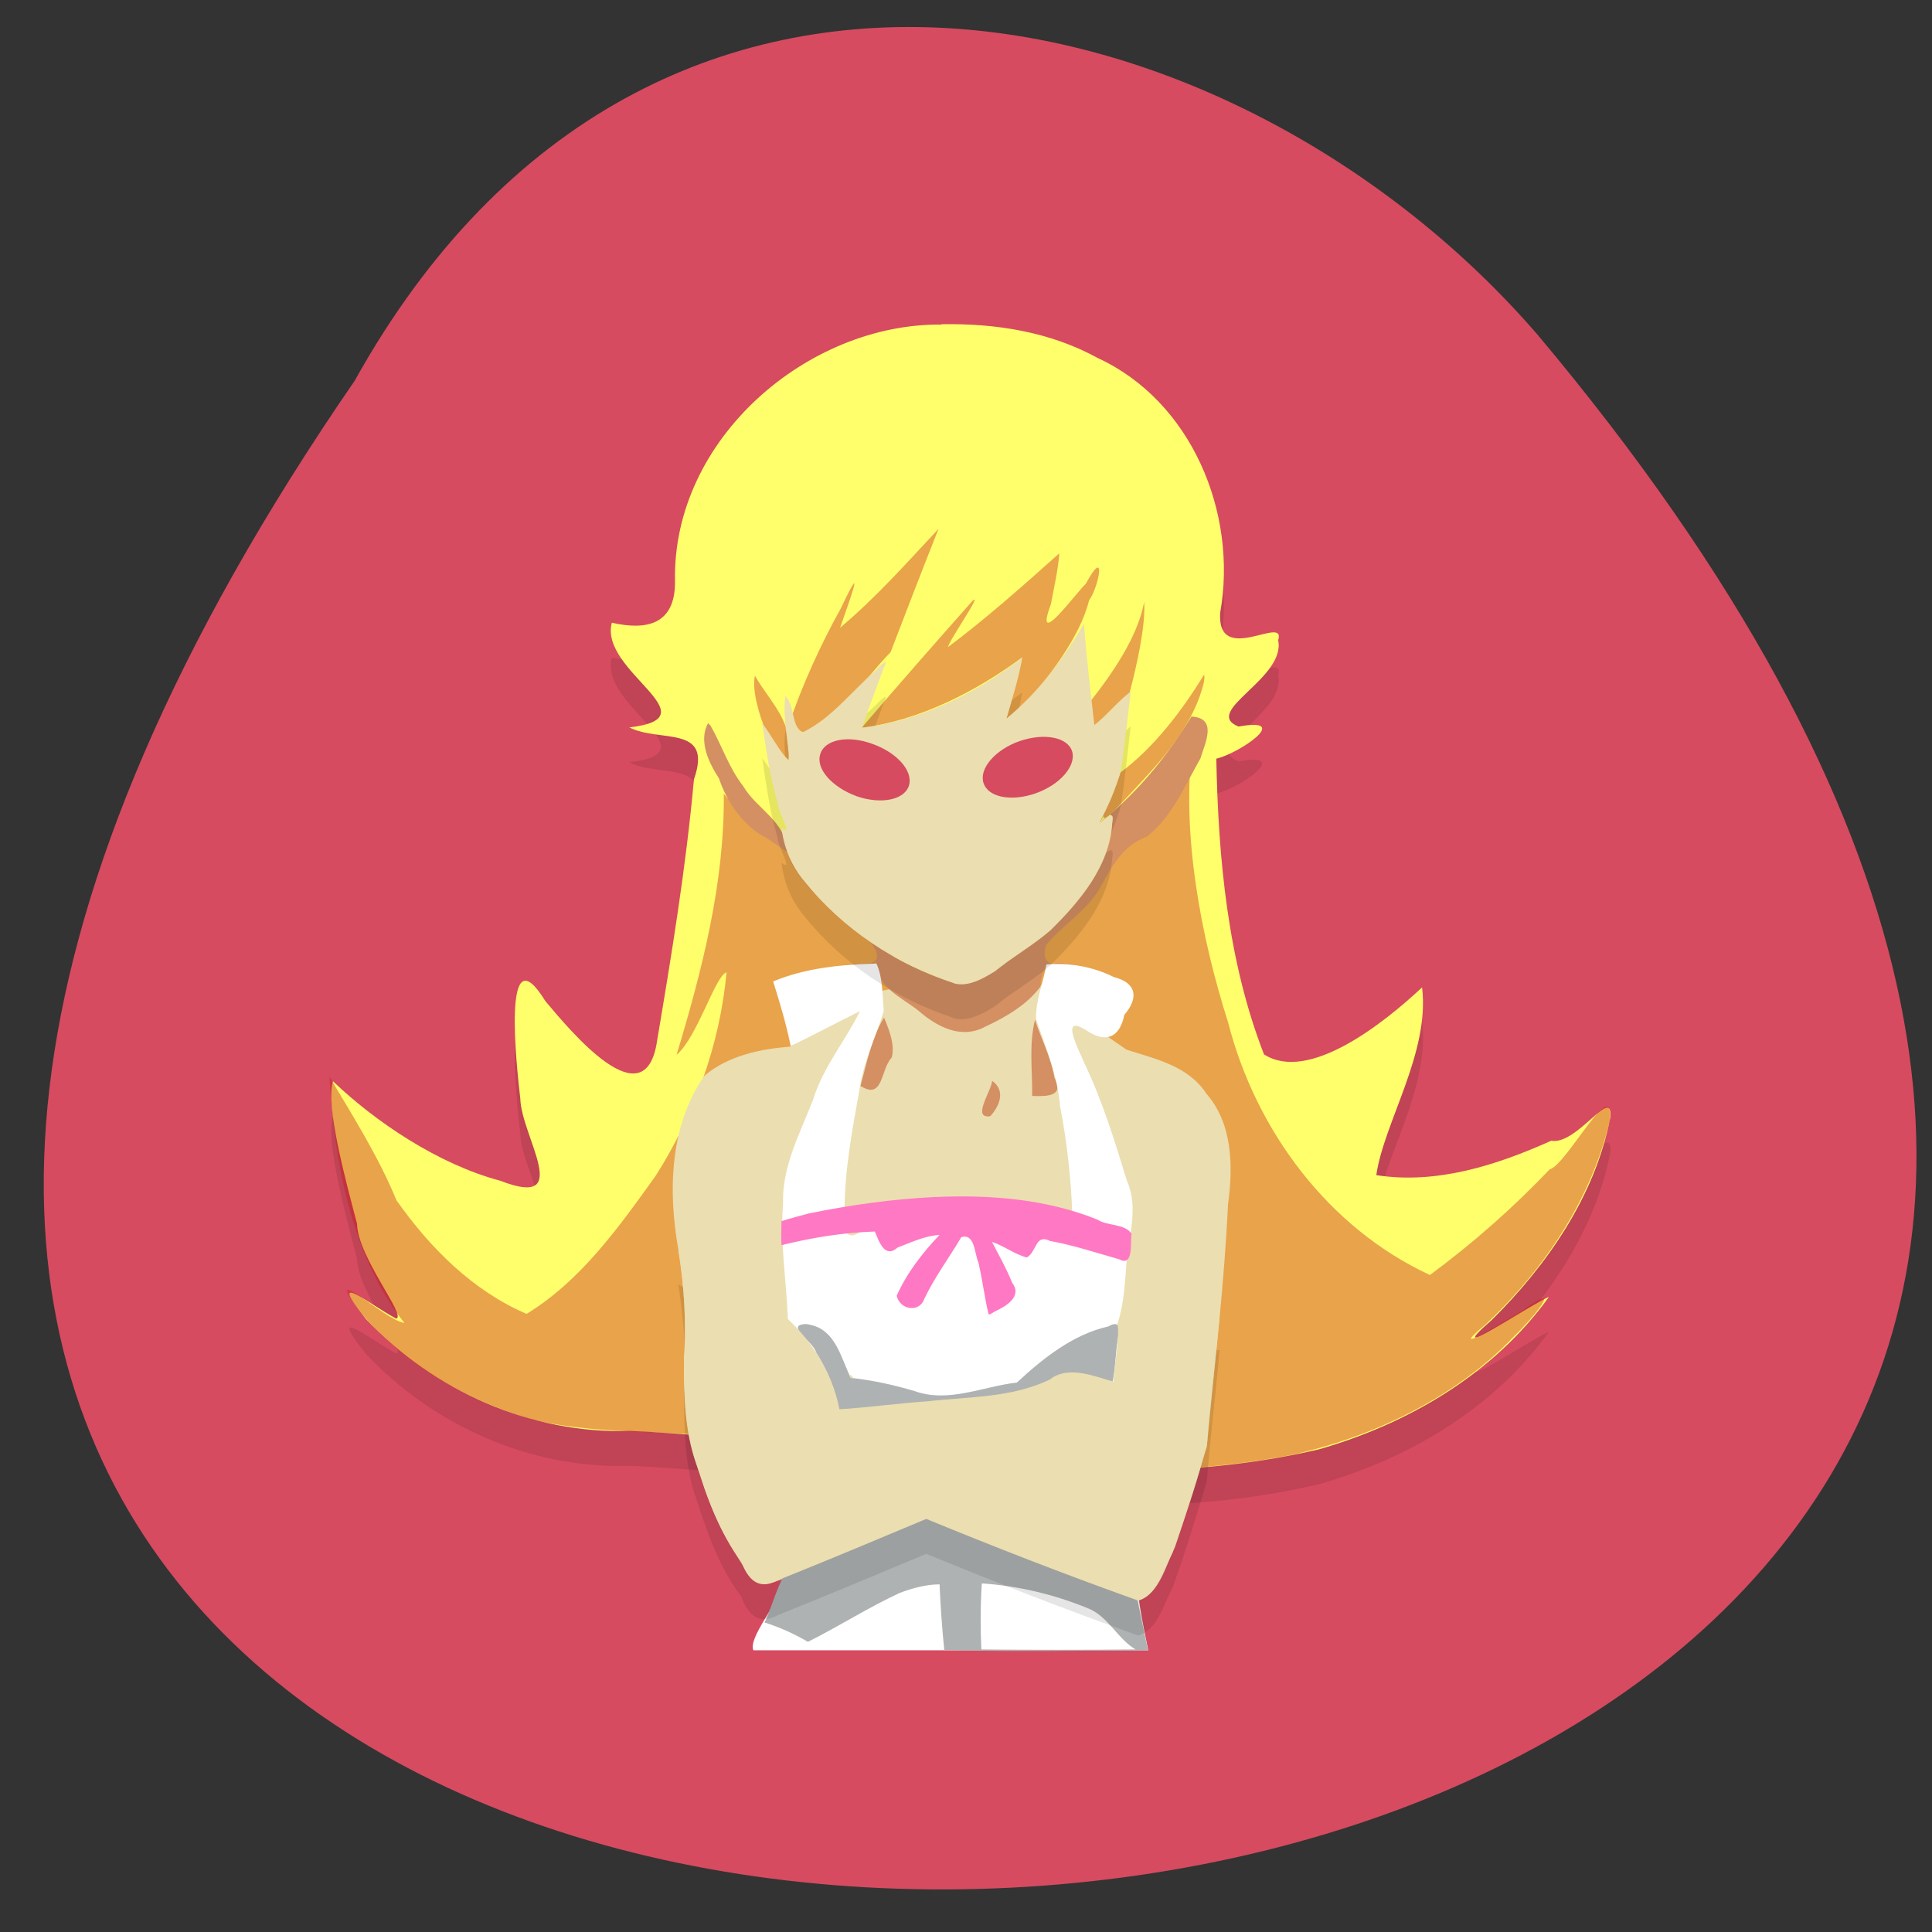 <svg xmlns="http://www.w3.org/2000/svg" viewBox="0 0 16 16"><rect x="0" y="0" width="16" height="16" fill="#333333" stroke="none"/><path d="m 2.938 3.152 c -12.145 17.645 23.355 15.766 9.793 -0.383 c -2.449 -2.832 -7.32 -4.059 -9.793 0.383" fill="#d64b60"/><path d="m 7.797 2.977 c -1.105 -0.012 -2.23 0.945 -2.207 2.125 c 0.004 0.359 -0.234 0.41 -0.523 0.344 c -0.109 0.402 0.852 0.785 0.145 0.867 c 0.25 0.129 0.695 -0.027 0.535 0.43 c -0.066 0.727 -0.184 1.445 -0.305 2.164 c -0.098 0.672 -0.719 -0.082 -0.926 -0.328 c -0.363 -0.59 -0.238 0.543 -0.207 0.809 c 0.008 0.313 0.449 0.918 -0.164 0.68 c -0.516 -0.137 -1.035 -0.488 -1.387 -0.824 c -0.066 0.203 0.113 0.852 0.199 1.18 c 0.004 0.273 0.414 0.766 0.324 0.785 c -0.227 -0.121 -0.586 -0.418 -0.25 0.004 c 0.563 0.598 1.371 0.953 2.184 0.926 c 1.898 0.086 3.824 0.594 5.711 0.152 c 0.734 -0.211 1.441 -0.621 1.902 -1.262 c -0.152 0.063 -0.922 0.582 -0.473 0.191 c 0.457 -0.453 0.855 -1.027 0.98 -1.672 c 0.027 -0.281 -0.273 0.227 -0.488 0.188 c -0.453 0.203 -0.949 0.363 -1.449 0.285 c 0.063 -0.438 0.445 -1.012 0.379 -1.555 c -0.313 0.293 -0.938 0.793 -1.309 0.555 c -0.301 -0.773 -0.379 -1.625 -0.395 -2.449 c 0.188 -0.043 0.637 -0.348 0.184 -0.266 c -0.309 -0.125 0.395 -0.398 0.328 -0.715 c 0.07 -0.219 -0.508 0.223 -0.48 -0.227 c 0.148 -0.832 -0.242 -1.754 -1.012 -2.109 c -0.398 -0.219 -0.848 -0.289 -1.297 -0.281" fill-opacity="0.102"/><path d="m 7.797 2.688 c -1.105 -0.012 -2.23 0.945 -2.207 2.125 c 0.004 0.359 -0.234 0.41 -0.523 0.344 c -0.109 0.402 0.852 0.785 0.145 0.867 c 0.25 0.129 0.695 -0.027 0.535 0.43 c -0.066 0.727 -0.184 1.445 -0.305 2.164 c -0.098 0.672 -0.719 -0.082 -0.926 -0.328 c -0.363 -0.59 -0.238 0.543 -0.207 0.809 c 0.008 0.313 0.449 0.918 -0.164 0.68 c -0.516 -0.137 -1.035 -0.488 -1.387 -0.824 c -0.066 0.203 0.113 0.852 0.199 1.18 c 0.004 0.273 0.414 0.766 0.324 0.785 c -0.227 -0.121 -0.586 -0.418 -0.25 0.004 c 0.563 0.598 1.371 0.953 2.184 0.926 c 1.898 0.086 3.824 0.594 5.711 0.152 c 0.734 -0.211 1.441 -0.621 1.902 -1.262 c -0.152 0.063 -0.922 0.582 -0.473 0.191 c 0.457 -0.453 0.855 -1.027 0.98 -1.672 c 0.027 -0.281 -0.273 0.227 -0.488 0.188 c -0.453 0.203 -0.949 0.363 -1.449 0.285 c 0.063 -0.438 0.445 -1.012 0.379 -1.555 c -0.313 0.293 -0.938 0.793 -1.309 0.555 c -0.301 -0.773 -0.379 -1.625 -0.395 -2.449 c 0.188 -0.043 0.637 -0.348 0.184 -0.266 c -0.309 -0.125 0.395 -0.398 0.328 -0.715 c 0.07 -0.219 -0.508 0.223 -0.48 -0.227 c 0.148 -0.832 -0.242 -1.754 -1.012 -2.109 c -0.398 -0.219 -0.848 -0.289 -1.297 -0.281" fill="#ffff6b"/><path d="m 7.773 4.379 c -0.262 0.281 -0.523 0.574 -0.816 0.82 c 0.074 -0.211 0.223 -0.617 0.004 -0.156 c -0.156 0.277 -0.328 0.652 -0.422 0.945 c 0.164 0.301 0.652 -0.41 0.836 -0.586 c 0.133 -0.344 0.262 -0.684 0.398 -1.023 m 1 0.203 c -0.297 0.266 -0.605 0.539 -0.922 0.777 c 0.008 -0.055 0.293 -0.461 0.203 -0.383 c -0.309 0.348 -0.617 0.699 -0.918 1.051 c 0.48 -0.059 0.953 -0.305 1.328 -0.582 c -0.027 0.223 -0.324 0.824 0.008 0.406 c 0.203 -0.227 0.473 -0.574 0.547 -0.879 c 0.082 -0.113 0.148 -0.461 -0.027 -0.137 c -0.074 0.066 -0.438 0.57 -0.289 0.168 c 0.027 -0.141 0.059 -0.281 0.07 -0.422 m 0.703 0.398 c -0.055 0.332 -0.344 0.715 -0.559 0.965 c -0.023 0.266 0.418 -0.066 0.441 -0.219 c 0.051 -0.195 0.133 -0.547 0.117 -0.746 m 0.496 0.609 c -0.184 0.301 -0.414 0.602 -0.691 0.809 c -0.059 0.191 -0.289 0.566 0 0.262 c 0.273 -0.293 0.594 -0.605 0.691 -1.012 c 0 -0.016 0.008 -0.043 0 -0.059 m -3.719 0.008 c -0.051 0.223 0.219 0.813 0.277 0.699 c 0.051 -0.316 -0.145 -0.469 -0.277 -0.699 m 3.621 0.566 c -0.145 0.477 -1.199 0.918 -1.402 1.328 c -0.379 0.332 0.113 0.688 -0.434 0.762 c -0.57 0.027 -0.625 -0.449 -0.996 -0.75 c -0.258 -0.379 -0.766 -0.574 -1.047 -0.93 c 0.008 0.738 -0.18 1.465 -0.391 2.164 c 0.172 -0.145 0.32 -0.656 0.414 -0.684 c -0.055 0.605 -0.273 1.191 -0.586 1.684 c -0.305 0.426 -0.621 0.871 -1.07 1.145 c -0.445 -0.191 -0.797 -0.543 -1.078 -0.941 c -0.148 -0.363 -0.379 -0.727 -0.555 -1.023 c 0.043 0.734 0.191 1.496 0.621 2.039 c -0.16 -0.02 -0.703 -0.539 -0.367 -0.094 c 0.367 0.445 0.898 0.742 1.441 0.898 c 0.59 0.137 1.203 0.07 1.797 0.168 c 1.484 0.137 2.992 0.41 4.477 0.121 c 0.656 -0.145 1.348 -0.465 1.836 -0.977 c 0.148 -0.141 0.449 -0.492 0.07 -0.215 c -0.109 0.059 -0.668 0.418 -0.293 0.105 c 0.473 -0.445 0.867 -1.027 1.02 -1.676 c 0.043 -0.414 -0.359 0.367 -0.496 0.398 c -0.305 0.32 -0.637 0.613 -0.992 0.875 c -0.836 -0.387 -1.441 -1.191 -1.672 -2.094 c -0.223 -0.699 -0.391 -1.574 -0.293 -2.305" fill="#c81919" fill-opacity="0.4"/><path d="m 6.539 8.668 c -0.246 0.02 -0.504 0.074 -0.703 0.238 c -0.289 0.41 -0.305 0.953 -0.219 1.438 c 0.055 0.32 0.066 0.645 0.047 0.969 c -0.004 0.309 0.023 0.617 0.137 0.906 c 0.082 0.293 0.227 0.563 0.395 0.813 c 0.125 0.211 0.41 -0.051 0.59 -0.086 c 0.297 -0.121 0.59 -0.242 0.887 -0.367 c 0.578 0.238 1.164 0.465 1.754 0.676 c 0.176 -0.055 0.227 -0.293 0.305 -0.445 c 0.094 -0.289 0.199 -0.578 0.266 -0.871 c 0.063 -0.652 0.141 -1.309 0.172 -1.965 c 0.043 -0.313 0.039 -0.668 -0.18 -0.918 c -0.152 -0.23 -0.418 -0.285 -0.66 -0.363 c -0.242 -0.164 -0.488 -0.34 -0.707 -0.539 c -0.094 0.18 -0.391 0.059 -0.559 0.074 c -0.336 -0.035 -0.727 -0.129 -1.016 0.102 c -0.168 0.113 -0.34 0.227 -0.508 0.34 m 0.133 2.297 c 0.289 -0.02 0.246 0.402 0.445 0.457 c 0.297 0.016 0.582 0.195 0.883 0.113 c 0.211 -0.055 0.449 -0.047 0.598 -0.238 c 0.191 -0.16 0.422 -0.293 0.668 -0.328 c -0.031 0.141 0.008 0.434 -0.082 0.484 c -0.188 -0.145 -0.422 -0.078 -0.609 0.023 c -0.434 0.129 -0.891 0.113 -1.332 0.168 c -0.172 0.035 -0.344 0.07 -0.344 -0.16 c -0.066 -0.188 -0.172 -0.355 -0.309 -0.5 c 0.027 -0.012 0.055 -0.016 0.082 -0.02" fill="#ebdeb0"/><path d="m 9.867 5.934 c -0.203 0.332 -0.453 0.637 -0.758 0.879 c 0.047 -0.09 0.148 -0.324 0.051 -0.113 c -0.059 0.102 -0.07 0.152 0.035 0.043 c 0.051 0.164 -0.059 0.402 -0.156 0.559 c -0.164 0.25 -0.379 0.461 -0.629 0.613 c -0.16 0.113 -0.352 0.297 -0.563 0.207 c -0.273 -0.094 -0.535 -0.23 -0.762 -0.414 c 0.09 0.027 0.27 0.234 0.121 0.27 c -0.105 0 -0.34 0.016 -0.125 0.008 c 0.055 -0.016 0.145 0.023 0.176 -0.023 c 0.004 0.215 0.199 0.289 0.348 0.406 c 0.152 0.133 0.355 0.242 0.555 0.133 c 0.168 -0.078 0.344 -0.18 0.457 -0.332 c 0 -0.148 0.078 -0.227 0.227 -0.184 c -0.129 0.012 -0.23 0 -0.18 -0.16 c 0.129 -0.16 0.34 -0.285 0.449 -0.477 c 0.098 -0.184 0.188 -0.348 0.387 -0.422 c 0.207 -0.164 0.313 -0.422 0.441 -0.645 c 0.039 -0.129 0.145 -0.336 -0.074 -0.348 m -1.023 2.051 c 0.117 0.063 0.078 -0.008 0 0 m -2.98 -1.996 c -0.082 0.148 0.008 0.332 0.09 0.457 c 0.063 0.188 0.184 0.363 0.348 0.469 c 0.066 0.027 0.254 0.176 0.215 0.137 c -0.004 -0.25 -0.25 -0.348 -0.363 -0.543 c -0.117 -0.148 -0.176 -0.336 -0.27 -0.5 m 0.648 1.09 c 0.031 0.102 0.211 0.309 0.211 0.297 c -0.082 -0.09 -0.156 -0.188 -0.211 -0.297 m 0.234 0.324 c 0.047 0.055 0.078 0.082 0 0 m 0.059 0.059 c 0.051 0.066 0.215 0.195 0.07 0.07 c -0.023 -0.023 -0.047 -0.047 -0.07 -0.07 m 0.496 0.945 c -0.105 0.172 -0.141 0.375 -0.195 0.566 c 0.191 0.121 0.164 -0.133 0.258 -0.234 c 0.031 -0.102 -0.023 -0.238 -0.063 -0.332 m 1.25 0.02 c -0.051 0.207 -0.02 0.422 -0.023 0.629 c 0.113 0.004 0.273 0.008 0.184 -0.152 c -0.027 -0.168 -0.109 -0.316 -0.16 -0.477 m -0.355 0.504 c -0.008 0.086 -0.172 0.316 -0.016 0.293 c 0.078 -0.086 0.129 -0.211 0.016 -0.293" fill="#d48f62"/><path d="m 7.258 7.98 c -0.289 0.008 -0.586 0.035 -0.855 0.148 c 0.055 0.176 0.109 0.355 0.145 0.535 c 0.195 -0.094 0.383 -0.195 0.574 -0.289 c -0.121 0.246 -0.305 0.461 -0.387 0.73 c -0.109 0.281 -0.262 0.559 -0.25 0.871 c -0.027 0.313 0.027 0.621 0.039 0.934 c 0.086 0.738 0.129 1.496 -0.047 2.219 c -0.047 0.172 -0.281 0.438 -0.238 0.539 c 1.09 0 2.18 0 3.27 0 c -0.047 -0.234 -0.098 -0.469 -0.102 -0.707 c -0.051 -0.668 -0.102 -1.336 -0.152 -2 c 0.051 -0.145 0.063 -0.348 0.074 -0.504 c 0.02 -0.227 0.102 -0.457 0.004 -0.676 c -0.102 -0.332 -0.203 -0.664 -0.355 -0.98 c -0.039 -0.098 -0.211 -0.414 0.02 -0.266 c 0.152 0.102 0.273 0.07 0.313 -0.129 c 0.121 -0.141 0.102 -0.266 -0.086 -0.313 c -0.172 -0.086 -0.367 -0.121 -0.559 -0.105 c -0.027 0.152 -0.09 0.301 -0.086 0.453 c 0.082 0.238 0.18 0.473 0.199 0.723 c 0.059 0.297 0.094 0.633 0.102 0.914 c 0 0.121 0.027 0.266 -0.137 0.137 c -0.52 -0.156 -1.078 -0.152 -1.602 -0.027 c -0.145 0.125 -0.172 -0.047 -0.148 -0.152 c 0 -0.367 0.074 -0.727 0.137 -1.086 c 0.039 -0.199 0.133 -0.391 0.188 -0.578 c -0.012 -0.129 -0.008 -0.285 -0.063 -0.395" fill="#fff"/><path d="m 7.898 8.43 c -0.477 -0.156 -0.918 -0.445 -1.238 -0.844 c -0.105 -0.125 -0.168 -0.277 -0.188 -0.441 c 0.105 0.082 -0.035 -0.141 -0.031 -0.203 c -0.066 -0.215 -0.094 -0.441 -0.129 -0.664 c 0.074 0.094 0.148 0.246 0.223 0.309 c -0.008 -0.176 -0.055 -0.355 -0.031 -0.535 c 0.082 0.082 0.047 0.258 0.145 0.301 c 0.238 -0.117 0.402 -0.336 0.598 -0.508 c 0.043 -0.043 0.125 -0.129 0.07 -0.02 c -0.059 0.164 -0.125 0.324 -0.176 0.492 c 0.484 -0.063 0.938 -0.281 1.324 -0.582 c -0.027 0.172 -0.082 0.336 -0.129 0.504 c 0.262 -0.215 0.469 -0.492 0.641 -0.785 c 0.02 0.281 0.055 0.563 0.086 0.84 c 0.105 -0.082 0.199 -0.203 0.301 -0.277 c -0.027 0.219 -0.047 0.438 -0.082 0.656 c -0.043 0.152 -0.105 0.297 -0.18 0.434 c 0.055 -0.035 0.133 -0.129 0.109 0 c -0.023 0.359 -0.27 0.648 -0.512 0.887 c -0.145 0.125 -0.313 0.219 -0.461 0.34 c -0.098 0.059 -0.223 0.133 -0.34 0.098" fill-opacity="0.102"/><path d="m 6.672 10.965 c -0.176 0.008 0.066 0.148 0.086 0.234 c 0.09 0.145 0.164 0.309 0.188 0.477 c -0.156 0.469 -0.313 0.934 -0.469 1.402 c -0.051 0.098 -0.109 0.289 -0.145 0.359 c 0.125 0.039 0.246 0.094 0.359 0.16 c 0.258 -0.129 0.5 -0.285 0.762 -0.406 c 0.105 -0.039 0.219 -0.07 0.328 -0.07 c 0.008 0.18 0.02 0.359 0.039 0.543 c 0.562 0.016 1.125 0.004 1.687 0.004 c -0.027 -0.141 -0.059 -0.277 -0.086 -0.414 c 0.008 -0.043 -0.012 -0.109 -0.016 -0.16 c -0.063 -0.547 -0.129 -1.09 -0.195 -1.633 c 0.027 -0.109 0.027 -0.25 0.047 -0.371 c 0.016 -0.078 0.023 -0.164 -0.078 -0.105 c -0.293 0.066 -0.539 0.262 -0.758 0.465 c -0.281 0.031 -0.566 0.172 -0.848 0.07 c -0.172 -0.051 -0.348 -0.09 -0.527 -0.109 c -0.078 -0.156 -0.121 -0.379 -0.313 -0.434 c -0.02 -0.004 -0.043 -0.012 -0.063 -0.012 m 1.461 2.148 c 0.297 0.02 0.594 0.09 0.871 0.203 c 0.172 0.063 0.25 0.254 0.402 0.344 c -0.426 0.004 -0.852 0.004 -1.277 0 c -0.008 -0.18 -0.008 -0.363 0.004 -0.547" fill="#afb2b2"/><path d="m 8.242 10.859 c 0.086 -0.039 0.227 -0.121 0.141 -0.234 c -0.047 -0.117 -0.109 -0.227 -0.168 -0.34 c 0.098 0.031 0.191 0.105 0.289 0.129 c 0.082 -0.047 0.07 -0.199 0.191 -0.137 c 0.195 0.035 0.383 0.098 0.574 0.152 c 0.121 0.066 0.09 -0.141 0.102 -0.211 c -0.055 -0.086 -0.199 -0.063 -0.281 -0.117 c -0.426 -0.172 -0.887 -0.207 -1.34 -0.188 c -0.355 0.016 -0.707 0.066 -1.055 0.137 c -0.074 0.02 -0.148 0.039 -0.223 0.063 c 0 0.066 -0.004 0.133 0 0.199 c 0.254 -0.063 0.512 -0.105 0.773 -0.113 c 0.035 0.082 0.082 0.227 0.188 0.133 c 0.113 -0.043 0.227 -0.098 0.348 -0.105 c -0.141 0.148 -0.27 0.313 -0.355 0.504 c 0.027 0.117 0.188 0.145 0.23 0.023 c 0.086 -0.18 0.203 -0.336 0.305 -0.508 c 0.113 -0.035 0.109 0.137 0.141 0.207 c 0.035 0.145 0.051 0.293 0.086 0.434 c 0.02 -0.004 0.035 -0.02 0.055 -0.027" fill="#ff78c3"/><path d="m 5.617 10.637 c 0.047 0.297 0.07 0.594 0.047 0.895 c 0.004 0.297 0 0.602 0.105 0.887 c 0.09 0.281 0.191 0.566 0.371 0.805 c 0.055 0.148 0.145 0.238 0.301 0.152 c 0.41 -0.164 0.82 -0.336 1.23 -0.508 c 0.578 0.238 1.164 0.465 1.754 0.676 c 0.16 -0.043 0.211 -0.258 0.285 -0.395 c 0.105 -0.289 0.195 -0.586 0.285 -0.883 c 0.027 -0.363 0.074 -0.723 0.105 -1.086 c -0.281 0.023 -0.566 0.047 -0.848 0.07 c 0.027 0.07 -0.023 0.34 -0.031 0.48 c -0.121 -0.027 -0.367 -0.145 -0.527 -0.016 c -0.316 0.152 -0.672 0.141 -1.012 0.18 c -0.242 0.016 -0.488 0.051 -0.73 0.066 c -0.066 -0.332 -0.262 -0.621 -0.52 -0.828 c -0.219 -0.223 -0.523 -0.313 -0.781 -0.477 m 1.379 1.016 c 0.016 0.055 0.066 0.027 0 0" fill-opacity="0.102"/><g fill="#ebdeb0"><path d="m 5.617 10.348 c 0.047 0.297 0.07 0.594 0.047 0.895 c 0.004 0.297 0 0.602 0.105 0.887 c 0.09 0.281 0.191 0.566 0.371 0.805 c 0.055 0.148 0.145 0.238 0.301 0.152 c 0.41 -0.164 0.82 -0.336 1.23 -0.508 c 0.578 0.238 1.164 0.465 1.754 0.676 c 0.16 -0.043 0.211 -0.258 0.285 -0.395 c 0.105 -0.289 0.195 -0.586 0.285 -0.883 c 0.027 -0.363 0.074 -0.723 0.105 -1.086 c -0.281 0.023 -0.566 0.047 -0.848 0.07 c 0.027 0.07 -0.023 0.34 -0.031 0.48 c -0.121 -0.027 -0.367 -0.145 -0.527 -0.016 c -0.316 0.152 -0.672 0.141 -1.012 0.18 c -0.242 0.016 -0.488 0.051 -0.73 0.066 c -0.066 -0.332 -0.262 -0.621 -0.52 -0.828 c -0.219 -0.223 -0.523 -0.313 -0.781 -0.477 m 1.379 1.016 c 0.016 0.055 0.066 0.027 0 0"/><path d="m 7.898 8.141 c -0.477 -0.156 -0.918 -0.445 -1.238 -0.844 c -0.105 -0.125 -0.168 -0.277 -0.188 -0.441 c 0.105 0.082 -0.035 -0.141 -0.031 -0.203 c -0.066 -0.215 -0.094 -0.441 -0.129 -0.664 c 0.074 0.094 0.148 0.246 0.223 0.309 c -0.008 -0.176 -0.055 -0.355 -0.031 -0.535 c 0.082 0.082 0.047 0.258 0.145 0.301 c 0.238 -0.117 0.402 -0.336 0.598 -0.508 c 0.043 -0.043 0.125 -0.129 0.07 -0.02 c -0.059 0.164 -0.125 0.324 -0.176 0.492 c 0.484 -0.063 0.938 -0.281 1.324 -0.582 c -0.027 0.172 -0.082 0.336 -0.129 0.504 c 0.262 -0.215 0.469 -0.492 0.641 -0.785 c 0.02 0.281 0.055 0.563 0.086 0.84 c 0.105 -0.082 0.199 -0.203 0.301 -0.277 c -0.027 0.219 -0.047 0.438 -0.082 0.656 c -0.043 0.152 -0.105 0.297 -0.18 0.434 c 0.055 -0.035 0.133 -0.129 0.109 0 c -0.023 0.359 -0.27 0.648 -0.512 0.887 c -0.145 0.125 -0.313 0.219 -0.461 0.34 c -0.098 0.059 -0.223 0.133 -0.34 0.098"/></g><g fill="#d64b60"><path d="m 8.879 6.223 c 0.035 0.121 -0.102 0.277 -0.305 0.348 c -0.203 0.07 -0.395 0.031 -0.43 -0.09 c -0.035 -0.117 0.098 -0.273 0.301 -0.344 c 0.207 -0.07 0.398 -0.031 0.434 0.086"/><path d="m 6.793 6.246 c -0.039 0.121 0.098 0.273 0.301 0.348 c 0.203 0.07 0.398 0.031 0.434 -0.09 c 0.035 -0.121 -0.102 -0.273 -0.305 -0.344 c -0.203 -0.074 -0.395 -0.035 -0.43 0.086"/></g></svg>
